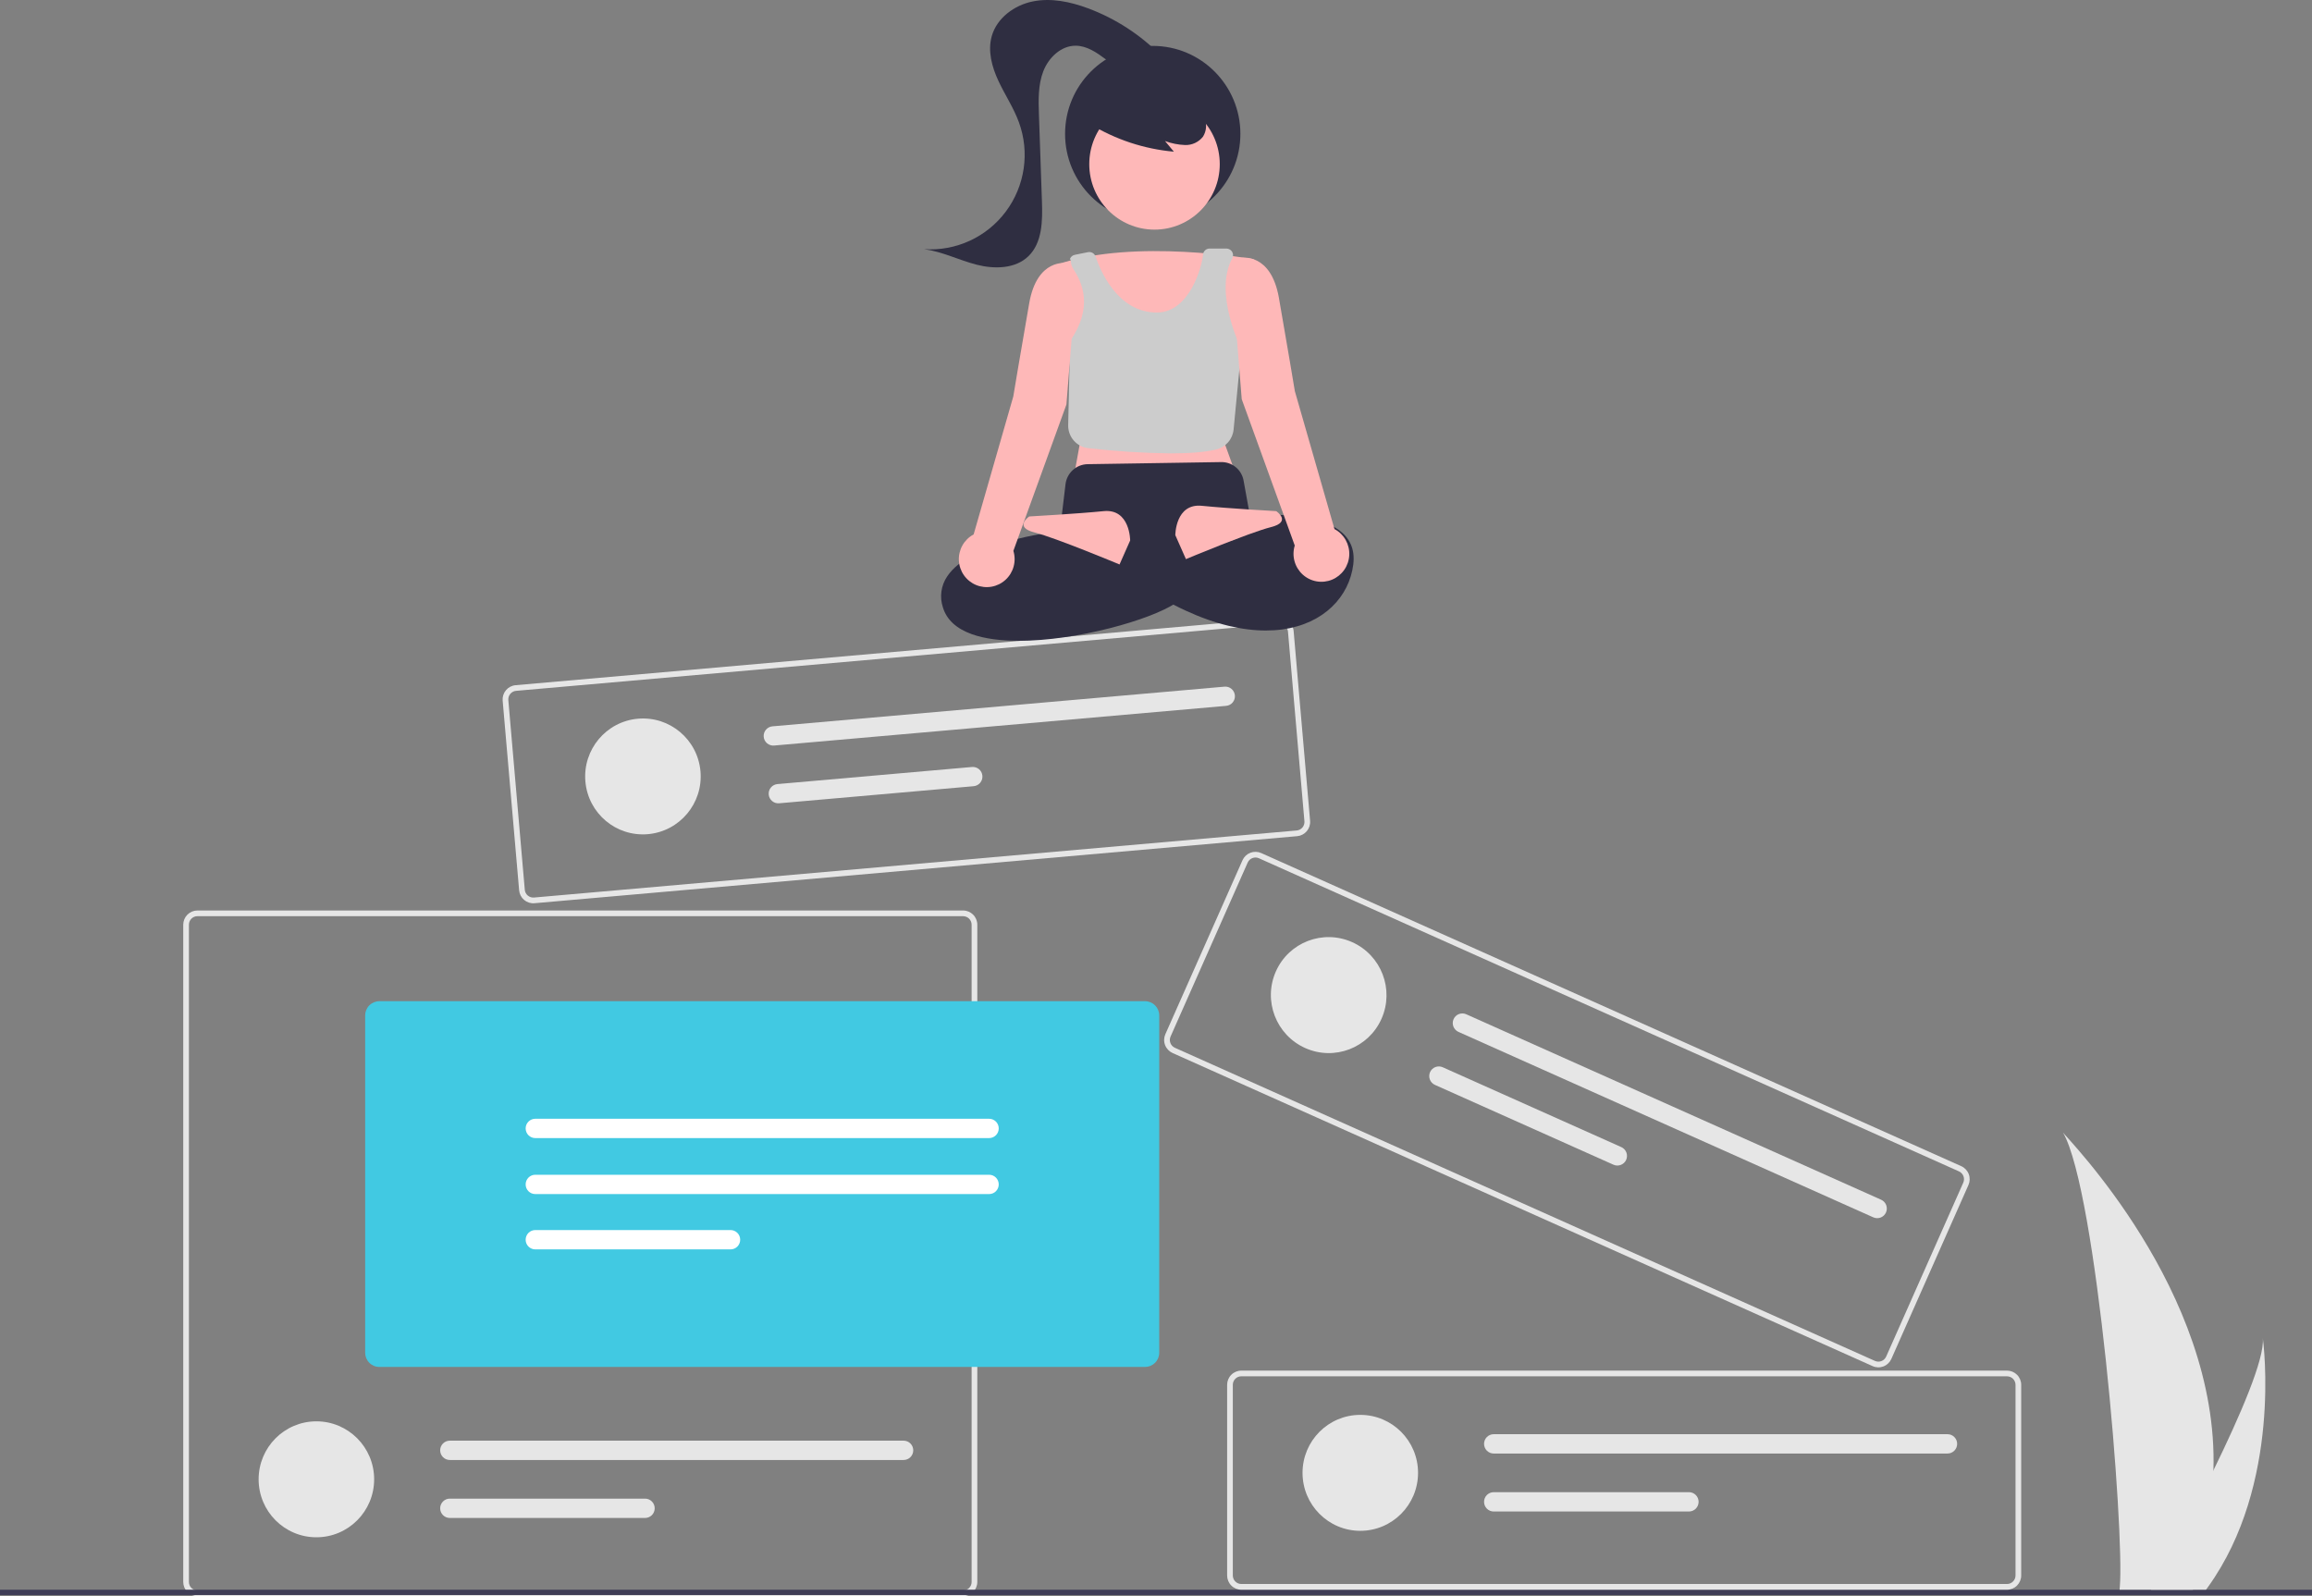 <svg width="210" height="145" viewBox="0 0 210 145" fill="none" xmlns="http://www.w3.org/2000/svg">
<rect x="0" y="0" width="210" height="145" fill="#808080" stroke="none"/>
<path d="M87.481 145.001H17.931C17.59 145 17.263 144.864 17.021 144.621C16.78 144.379 16.644 144.05 16.644 143.708V84.004C16.644 83.661 16.78 83.332 17.021 83.09C17.263 82.848 17.59 82.711 17.931 82.711H87.481C87.823 82.711 88.15 82.848 88.391 83.09C88.633 83.332 88.769 83.661 88.769 84.004V143.707C88.769 144.05 88.633 144.379 88.391 144.621C88.15 144.864 87.823 145 87.481 145V145.001ZM17.931 83.227C17.727 83.228 17.531 83.309 17.386 83.455C17.241 83.6 17.16 83.797 17.159 84.002V143.707C17.16 143.913 17.241 144.11 17.386 144.255C17.531 144.4 17.727 144.482 17.931 144.482H87.481C87.686 144.482 87.882 144.4 88.027 144.255C88.171 144.11 88.253 143.913 88.253 143.707V84.004C88.253 83.798 88.171 83.602 88.027 83.456C87.882 83.311 87.686 83.229 87.481 83.229L17.931 83.227Z" fill="#E6E6E6"/>
<path d="M28.738 139.65C31.635 139.65 33.984 137.292 33.984 134.383C33.984 131.475 31.635 129.117 28.738 129.117C25.84 129.117 23.491 131.475 23.491 134.383C23.491 137.292 25.84 139.65 28.738 139.65Z" fill="#E6E6E6"/>
<path d="M40.855 130.873C40.623 130.873 40.401 130.965 40.237 131.13C40.073 131.294 39.98 131.517 39.98 131.75C39.98 131.983 40.073 132.206 40.237 132.371C40.401 132.536 40.623 132.628 40.855 132.628H82.077C82.309 132.628 82.531 132.536 82.695 132.371C82.859 132.206 82.951 131.983 82.951 131.75C82.951 131.517 82.859 131.294 82.695 131.13C82.531 130.965 82.309 130.873 82.077 130.873H40.855Z" fill="#E6E6E6"/>
<path d="M40.855 136.139C40.623 136.139 40.401 136.232 40.237 136.396C40.073 136.561 39.98 136.784 39.98 137.017C39.98 137.25 40.073 137.473 40.237 137.638C40.401 137.802 40.623 137.895 40.855 137.895H58.593C58.825 137.895 59.047 137.802 59.211 137.638C59.375 137.473 59.467 137.25 59.467 137.017C59.467 136.784 59.375 136.561 59.211 136.396C59.047 136.232 58.825 136.139 58.593 136.139H40.855Z" fill="#E6E6E6"/>
<path d="M104.006 124.177H34.456C34.114 124.176 33.787 124.04 33.546 123.798C33.304 123.555 33.168 123.227 33.168 122.884V92.244C33.168 91.901 33.304 91.573 33.546 91.33C33.787 91.088 34.114 90.952 34.456 90.951H104.006C104.347 90.952 104.675 91.088 104.916 91.33C105.158 91.573 105.293 91.901 105.294 92.244V122.884C105.293 123.227 105.158 123.555 104.916 123.798C104.675 124.04 104.347 124.176 104.006 124.177Z" fill="#41C9E2"/>
<path d="M48.62 101.63C48.388 101.63 48.165 101.723 48.001 101.887C47.837 102.052 47.745 102.275 47.745 102.508C47.745 102.741 47.837 102.964 48.001 103.129C48.165 103.293 48.388 103.386 48.62 103.386H89.842C90.074 103.386 90.296 103.293 90.46 103.129C90.624 102.964 90.716 102.741 90.716 102.508C90.716 102.275 90.624 102.052 90.46 101.887C90.296 101.723 90.074 101.63 89.842 101.63H48.62Z" fill="white"/>
<path d="M48.62 106.717C48.388 106.717 48.165 106.809 48.001 106.974C47.837 107.138 47.745 107.362 47.745 107.595C47.745 107.827 47.837 108.051 48.001 108.215C48.165 108.38 48.388 108.472 48.62 108.472H89.842C90.074 108.472 90.296 108.38 90.46 108.215C90.624 108.051 90.716 107.827 90.716 107.595C90.716 107.362 90.624 107.138 90.46 106.974C90.296 106.809 90.074 106.717 89.842 106.717H48.62Z" fill="white"/>
<path d="M48.62 111.741C48.388 111.741 48.165 111.834 48.001 111.998C47.837 112.163 47.745 112.386 47.745 112.619C47.745 112.852 47.837 113.075 48.001 113.24C48.165 113.404 48.388 113.497 48.62 113.497H66.358C66.589 113.497 66.812 113.404 66.976 113.24C67.14 113.075 67.232 112.852 67.232 112.619C67.232 112.386 67.14 112.163 66.976 111.998C66.812 111.834 66.589 111.741 66.358 111.741H48.62Z" fill="white"/>
<path d="M210 144.413H0V144.897H210V144.413Z" fill="#3F3D56"/>
<path d="M182.299 144.414H112.749C112.407 144.413 112.08 144.277 111.839 144.034C111.597 143.792 111.461 143.464 111.461 143.121V125.802C111.461 125.459 111.597 125.13 111.839 124.888C112.08 124.646 112.407 124.509 112.749 124.509H182.299C182.64 124.509 182.967 124.646 183.209 124.888C183.45 125.13 183.586 125.459 183.586 125.802V143.121C183.586 143.463 183.45 143.792 183.209 144.034C182.967 144.277 182.64 144.413 182.299 144.414ZM112.749 125.025C112.544 125.025 112.348 125.107 112.203 125.252C112.059 125.398 111.977 125.595 111.977 125.8V143.119C111.977 143.324 112.059 143.521 112.203 143.666C112.348 143.812 112.544 143.893 112.749 143.894H182.299C182.503 143.893 182.699 143.812 182.844 143.666C182.989 143.521 183.07 143.324 183.071 143.119V125.802C183.07 125.596 182.989 125.399 182.844 125.254C182.699 125.109 182.503 125.027 182.299 125.027L112.749 125.025Z" fill="#E6E6E6"/>
<path d="M123.556 139.063C126.453 139.063 128.802 136.705 128.802 133.796C128.802 130.888 126.453 128.53 123.556 128.53C120.658 128.53 118.31 130.888 118.31 133.796C118.31 136.705 120.658 139.063 123.556 139.063Z" fill="#E6E6E6"/>
<path d="M135.672 130.286C135.44 130.286 135.218 130.378 135.054 130.543C134.89 130.707 134.798 130.931 134.798 131.163C134.798 131.396 134.89 131.619 135.054 131.784C135.218 131.949 135.44 132.041 135.672 132.041H176.894C177.126 132.041 177.349 131.949 177.513 131.784C177.677 131.619 177.769 131.396 177.769 131.163C177.769 130.931 177.677 130.707 177.513 130.543C177.349 130.378 177.126 130.286 176.894 130.286H135.672Z" fill="#E6E6E6"/>
<path d="M135.672 135.552C135.44 135.552 135.218 135.645 135.054 135.809C134.89 135.974 134.798 136.197 134.798 136.43C134.798 136.663 134.89 136.886 135.054 137.051C135.218 137.215 135.44 137.308 135.672 137.308H153.41C153.642 137.308 153.865 137.215 154.029 137.051C154.192 136.886 154.285 136.663 154.285 136.43C154.285 136.197 154.192 135.974 154.029 135.809C153.865 135.645 153.642 135.552 153.41 135.552H135.672Z" fill="#E6E6E6"/>
<path d="M170.091 124.101L106.505 95.658C106.193 95.517 105.949 95.259 105.826 94.939C105.703 94.619 105.712 94.264 105.85 93.951L112.856 78.147C112.995 77.834 113.252 77.59 113.571 77.467C113.89 77.345 114.244 77.354 114.556 77.493L178.143 105.937C178.455 106.077 178.699 106.336 178.821 106.656C178.944 106.975 178.935 107.331 178.797 107.644L171.792 123.448C171.652 123.761 171.395 124.005 171.077 124.127C170.758 124.25 170.403 124.241 170.091 124.101ZM114.348 77.965C114.16 77.881 113.948 77.876 113.757 77.949C113.566 78.022 113.412 78.169 113.328 78.356L106.323 94.16C106.24 94.348 106.235 94.561 106.308 94.753C106.382 94.944 106.528 95.099 106.715 95.183L170.301 123.627C170.488 123.71 170.701 123.716 170.892 123.643C171.083 123.569 171.237 123.423 171.321 123.236L178.326 107.433C178.408 107.245 178.413 107.032 178.34 106.84C178.266 106.649 178.12 106.494 177.933 106.41L114.348 77.965Z" fill="#E6E6E6"/>
<path d="M118.555 95.207C121.205 96.393 124.308 95.201 125.485 92.544C126.662 89.888 125.468 86.773 122.818 85.587C120.167 84.401 117.064 85.593 115.887 88.25C114.71 90.906 115.904 94.021 118.555 95.207Z" fill="#E6E6E6"/>
<path d="M133.183 92.139C132.971 92.044 132.73 92.037 132.514 92.12C132.297 92.203 132.123 92.369 132.029 92.582C131.935 92.794 131.929 93.035 132.012 93.252C132.095 93.469 132.261 93.644 132.473 93.739L170.152 110.585C170.364 110.68 170.604 110.686 170.821 110.603C171.037 110.52 171.212 110.354 171.306 110.142C171.4 109.93 171.406 109.688 171.323 109.471C171.24 109.254 171.074 109.079 170.862 108.984L133.183 92.139Z" fill="#E6E6E6"/>
<path d="M131.047 96.953C130.835 96.858 130.595 96.851 130.378 96.934C130.162 97.017 129.987 97.183 129.893 97.396C129.799 97.608 129.793 97.849 129.876 98.067C129.959 98.284 130.125 98.459 130.337 98.554L146.551 105.804C146.763 105.899 147.004 105.905 147.221 105.822C147.437 105.739 147.612 105.573 147.706 105.361C147.8 105.149 147.806 104.907 147.723 104.69C147.639 104.473 147.473 104.298 147.261 104.203L131.047 96.953Z" fill="#E6E6E6"/>
<path d="M117.825 75.96L48.547 82.051C48.207 82.081 47.87 81.974 47.608 81.754C47.347 81.534 47.183 81.219 47.153 80.877L45.657 63.643C45.628 63.302 45.735 62.964 45.955 62.701C46.174 62.439 46.489 62.275 46.829 62.244L116.106 56.153C116.447 56.123 116.784 56.23 117.046 56.45C117.307 56.67 117.471 56.985 117.501 57.326L118.996 74.56C119.026 74.901 118.919 75.24 118.699 75.502C118.479 75.765 118.165 75.929 117.825 75.96ZM46.873 62.758C46.669 62.776 46.481 62.875 46.35 63.032C46.218 63.189 46.154 63.392 46.171 63.597L47.667 80.83C47.685 81.035 47.783 81.224 47.94 81.355C48.096 81.487 48.299 81.552 48.503 81.534L117.78 75.442C117.984 75.424 118.172 75.326 118.304 75.168C118.436 75.011 118.5 74.808 118.482 74.603L116.987 57.371C116.969 57.167 116.871 56.978 116.714 56.846C116.557 56.714 116.355 56.65 116.151 56.668L46.873 62.758Z" fill="#E6E6E6"/>
<path d="M58.852 75.777C61.739 75.523 63.876 72.969 63.625 70.073C63.373 67.177 60.83 65.035 57.943 65.289C55.056 65.543 52.919 68.097 53.171 70.993C53.422 73.889 55.966 76.031 58.852 75.777Z" fill="#E6E6E6"/>
<path d="M70.162 65.982C69.931 66.002 69.717 66.114 69.568 66.292C69.419 66.469 69.347 66.699 69.367 66.931C69.387 67.162 69.498 67.376 69.675 67.525C69.853 67.674 70.082 67.746 70.313 67.726L111.371 64.122C111.602 64.101 111.816 63.99 111.965 63.812C112.114 63.634 112.186 63.404 112.166 63.173C112.146 62.942 112.035 62.728 111.858 62.579C111.68 62.43 111.451 62.357 111.22 62.378L70.162 65.982Z" fill="#E6E6E6"/>
<path d="M70.618 71.227C70.387 71.247 70.173 71.358 70.024 71.536C69.875 71.714 69.803 71.944 69.823 72.176C69.843 72.407 69.954 72.621 70.132 72.77C70.309 72.92 70.538 72.992 70.769 72.972L88.437 71.42C88.668 71.4 88.882 71.288 89.031 71.11C89.18 70.932 89.252 70.702 89.232 70.471C89.212 70.239 89.101 70.025 88.924 69.876C88.746 69.727 88.516 69.654 88.286 69.675L70.618 71.227Z" fill="#E6E6E6"/>
<path d="M104.703 20.154C109.1 20.154 112.665 16.576 112.665 12.162C112.665 7.747 109.1 4.169 104.703 4.169C100.306 4.169 96.741 7.747 96.741 12.162C96.741 16.576 100.306 20.154 104.703 20.154Z" fill="#2F2E41"/>
<path d="M104.865 20.86C108.138 20.86 110.791 18.197 110.791 14.912C110.791 11.626 108.138 8.963 104.865 8.963C101.593 8.963 98.939 11.626 98.939 14.912C98.939 18.197 101.593 20.86 104.865 20.86Z" fill="#FEB8B8"/>
<path d="M113.871 23.545C113.871 23.545 103.014 21.607 96.018 24.029L98.068 40.378L97.586 43.042L112.062 42.557L111.097 39.893L113.871 23.545Z" fill="#FEB8B8"/>
<path d="M106.327 41.187C103.827 41.157 101.331 40.998 98.847 40.711C98.337 40.655 97.867 40.408 97.529 40.021C97.191 39.633 97.011 39.132 97.023 38.617L97.199 30.972L97.22 30.942C99.317 27.892 98.296 25.664 97.509 24.465C97.343 24.212 97.255 23.915 97.255 23.612C97.135 23.442 97.108 23.71 97.183 23.52C97.22 23.426 97.28 23.343 97.357 23.277C97.435 23.212 97.527 23.168 97.626 23.148L98.824 22.907C98.967 22.879 99.117 22.903 99.243 22.977C99.37 23.05 99.466 23.168 99.513 23.307C99.916 24.513 101.484 28.391 105.078 28.39C108.081 28.39 109.201 24.125 109.268 23.139C109.279 22.986 109.347 22.844 109.459 22.739C109.571 22.635 109.717 22.577 109.87 22.577H111.366C111.46 22.575 111.554 22.594 111.641 22.633C111.727 22.672 111.803 22.73 111.864 22.803C111.939 22.896 111.984 23.009 111.995 23.127C112.005 23.246 111.98 23.365 111.923 23.469C110.216 26.62 112.711 31.607 112.736 31.656L112.752 31.687L112.048 39.024C112.005 39.455 111.83 39.861 111.545 40.185C111.261 40.51 110.882 40.737 110.462 40.835C109.374 41.092 107.903 41.187 106.327 41.187Z" fill="#CCCCCC"/>
<path d="M92.549 58.211C90.928 58.211 89.444 58.032 88.264 57.608C86.863 57.104 85.983 56.29 85.648 55.186C85.49 54.717 85.443 54.217 85.51 53.727C85.577 53.236 85.757 52.768 86.036 52.359C88.109 49.242 95.305 48.362 96.271 48.259L96.782 43.98C96.843 43.486 97.079 43.031 97.447 42.697C97.816 42.364 98.291 42.176 98.787 42.167L110.906 41.977C111.393 41.965 111.868 42.129 112.244 42.439C112.621 42.749 112.873 43.185 112.957 43.666L113.645 47.469L105.698 51.338L106.9 54.716L106.822 54.768C104.496 56.325 97.807 58.211 92.549 58.211Z" fill="#2F2E41"/>
<path d="M112.545 46.917C112.545 46.917 123.643 45.464 122.919 51.276C122.195 57.089 113.751 61.207 100.964 51.276L102.411 48.37C102.411 48.37 109.65 50.308 112.545 48.854V46.917Z" fill="#2F2E41"/>
<path d="M102.653 49.097C102.653 49.097 102.653 46.191 100.241 46.433C97.828 46.675 93.485 46.917 93.485 46.917C93.485 46.917 92.037 47.886 93.968 48.37C95.898 48.855 101.688 51.277 101.688 51.277L102.653 49.097Z" fill="#FEB8B8"/>
<path d="M106.754 48.613C106.754 48.613 106.754 45.706 109.167 45.948C111.579 46.191 115.922 46.433 115.922 46.433C115.922 46.433 117.37 47.402 115.44 47.886C113.509 48.37 107.719 50.792 107.719 50.792L106.754 48.613Z" fill="#FEB8B8"/>
<path d="M121.212 48.062L117.612 35.534C117.612 35.534 116.888 31.174 116.164 27.057C115.44 22.939 112.786 23.424 112.786 23.424L112.304 23.666V30.205L112.786 36.26L117.603 49.557C117.461 50.018 117.453 50.51 117.58 50.976C117.706 51.441 117.962 51.861 118.317 52.186C118.672 52.512 119.112 52.728 119.586 52.812C120.059 52.895 120.547 52.842 120.991 52.658C121.435 52.474 121.818 52.166 122.095 51.772C122.372 51.377 122.531 50.912 122.554 50.43C122.577 49.948 122.463 49.469 122.226 49.05C121.988 48.63 121.636 48.287 121.212 48.061V48.062Z" fill="#FEB8B8"/>
<path d="M96.863 23.908C96.863 23.908 94.209 23.424 93.485 27.541C92.761 31.659 92.037 36.018 92.037 36.018L88.437 48.546C88.013 48.773 87.661 49.115 87.423 49.535C87.186 49.954 87.072 50.433 87.095 50.915C87.118 51.397 87.277 51.862 87.554 52.257C87.831 52.651 88.214 52.959 88.658 53.143C89.102 53.327 89.59 53.381 90.063 53.297C90.537 53.214 90.977 52.997 91.332 52.672C91.687 52.347 91.943 51.927 92.069 51.461C92.196 50.996 92.188 50.504 92.046 50.042L96.863 36.746L97.345 30.691V24.692C97.345 24.529 97.3 24.37 97.215 24.231C97.13 24.093 97.008 23.981 96.863 23.908Z" fill="#FEB8B8"/>
<path d="M98.999 11.257C101.313 12.675 103.922 13.538 106.623 13.779L105.819 12.812C106.405 13.029 107.02 13.152 107.644 13.175C107.956 13.185 108.266 13.12 108.549 12.987C108.831 12.854 109.079 12.657 109.272 12.41C109.43 12.155 109.524 11.864 109.545 11.564C109.567 11.264 109.516 10.963 109.397 10.687C109.152 10.137 108.771 9.658 108.29 9.297C107.437 8.62 106.43 8.165 105.359 7.973C104.289 7.781 103.188 7.858 102.154 8.196C101.444 8.409 100.809 8.818 100.32 9.376C100.08 9.658 99.913 9.994 99.835 10.356C99.757 10.718 99.769 11.094 99.871 11.45" fill="#2F2E41"/>
<path d="M105.453 5.056C103.584 3.154 101.322 1.685 98.827 0.755C97.225 0.159 95.482 -0.209 93.807 0.13C92.133 0.468 90.55 1.631 90.082 3.28C89.7 4.629 90.095 6.081 90.688 7.35C91.28 8.62 92.072 9.797 92.551 11.114C93.041 12.458 93.188 13.903 92.98 15.319C92.772 16.734 92.214 18.075 91.359 19.219C90.504 20.364 89.377 21.276 88.081 21.872C86.786 22.468 85.362 22.731 83.94 22.635C85.586 22.856 87.102 23.632 88.71 24.046C90.319 24.459 92.217 24.431 93.412 23.274C94.676 22.05 94.702 20.061 94.64 18.299L94.368 10.441C94.322 9.105 94.282 7.726 94.762 6.479C95.242 5.232 96.382 4.141 97.714 4.152C98.723 4.161 99.616 4.774 100.425 5.379C101.235 5.985 102.09 6.63 103.096 6.72C104.103 6.81 105.249 6.064 105.174 5.053" fill="#2F2E41"/>
<path d="M201.046 133.571C200.95 137.172 200.348 140.742 199.26 144.176C199.236 144.255 199.209 144.334 199.183 144.413H192.521C192.528 144.342 192.535 144.262 192.542 144.176C192.987 139.049 190.449 108.22 187.387 102.885C187.655 103.318 201.562 117.282 201.046 133.571Z" fill="#E6E6E6"/>
<path d="M200.546 144.176C200.49 144.255 200.432 144.335 200.373 144.414H195.375C195.413 144.346 195.457 144.266 195.508 144.176C196.333 142.68 198.777 138.207 201.046 133.571C203.482 128.589 205.72 123.417 205.531 121.545C205.59 121.967 207.277 134.836 200.546 144.176Z" fill="#E6E6E6"/>
</svg>
